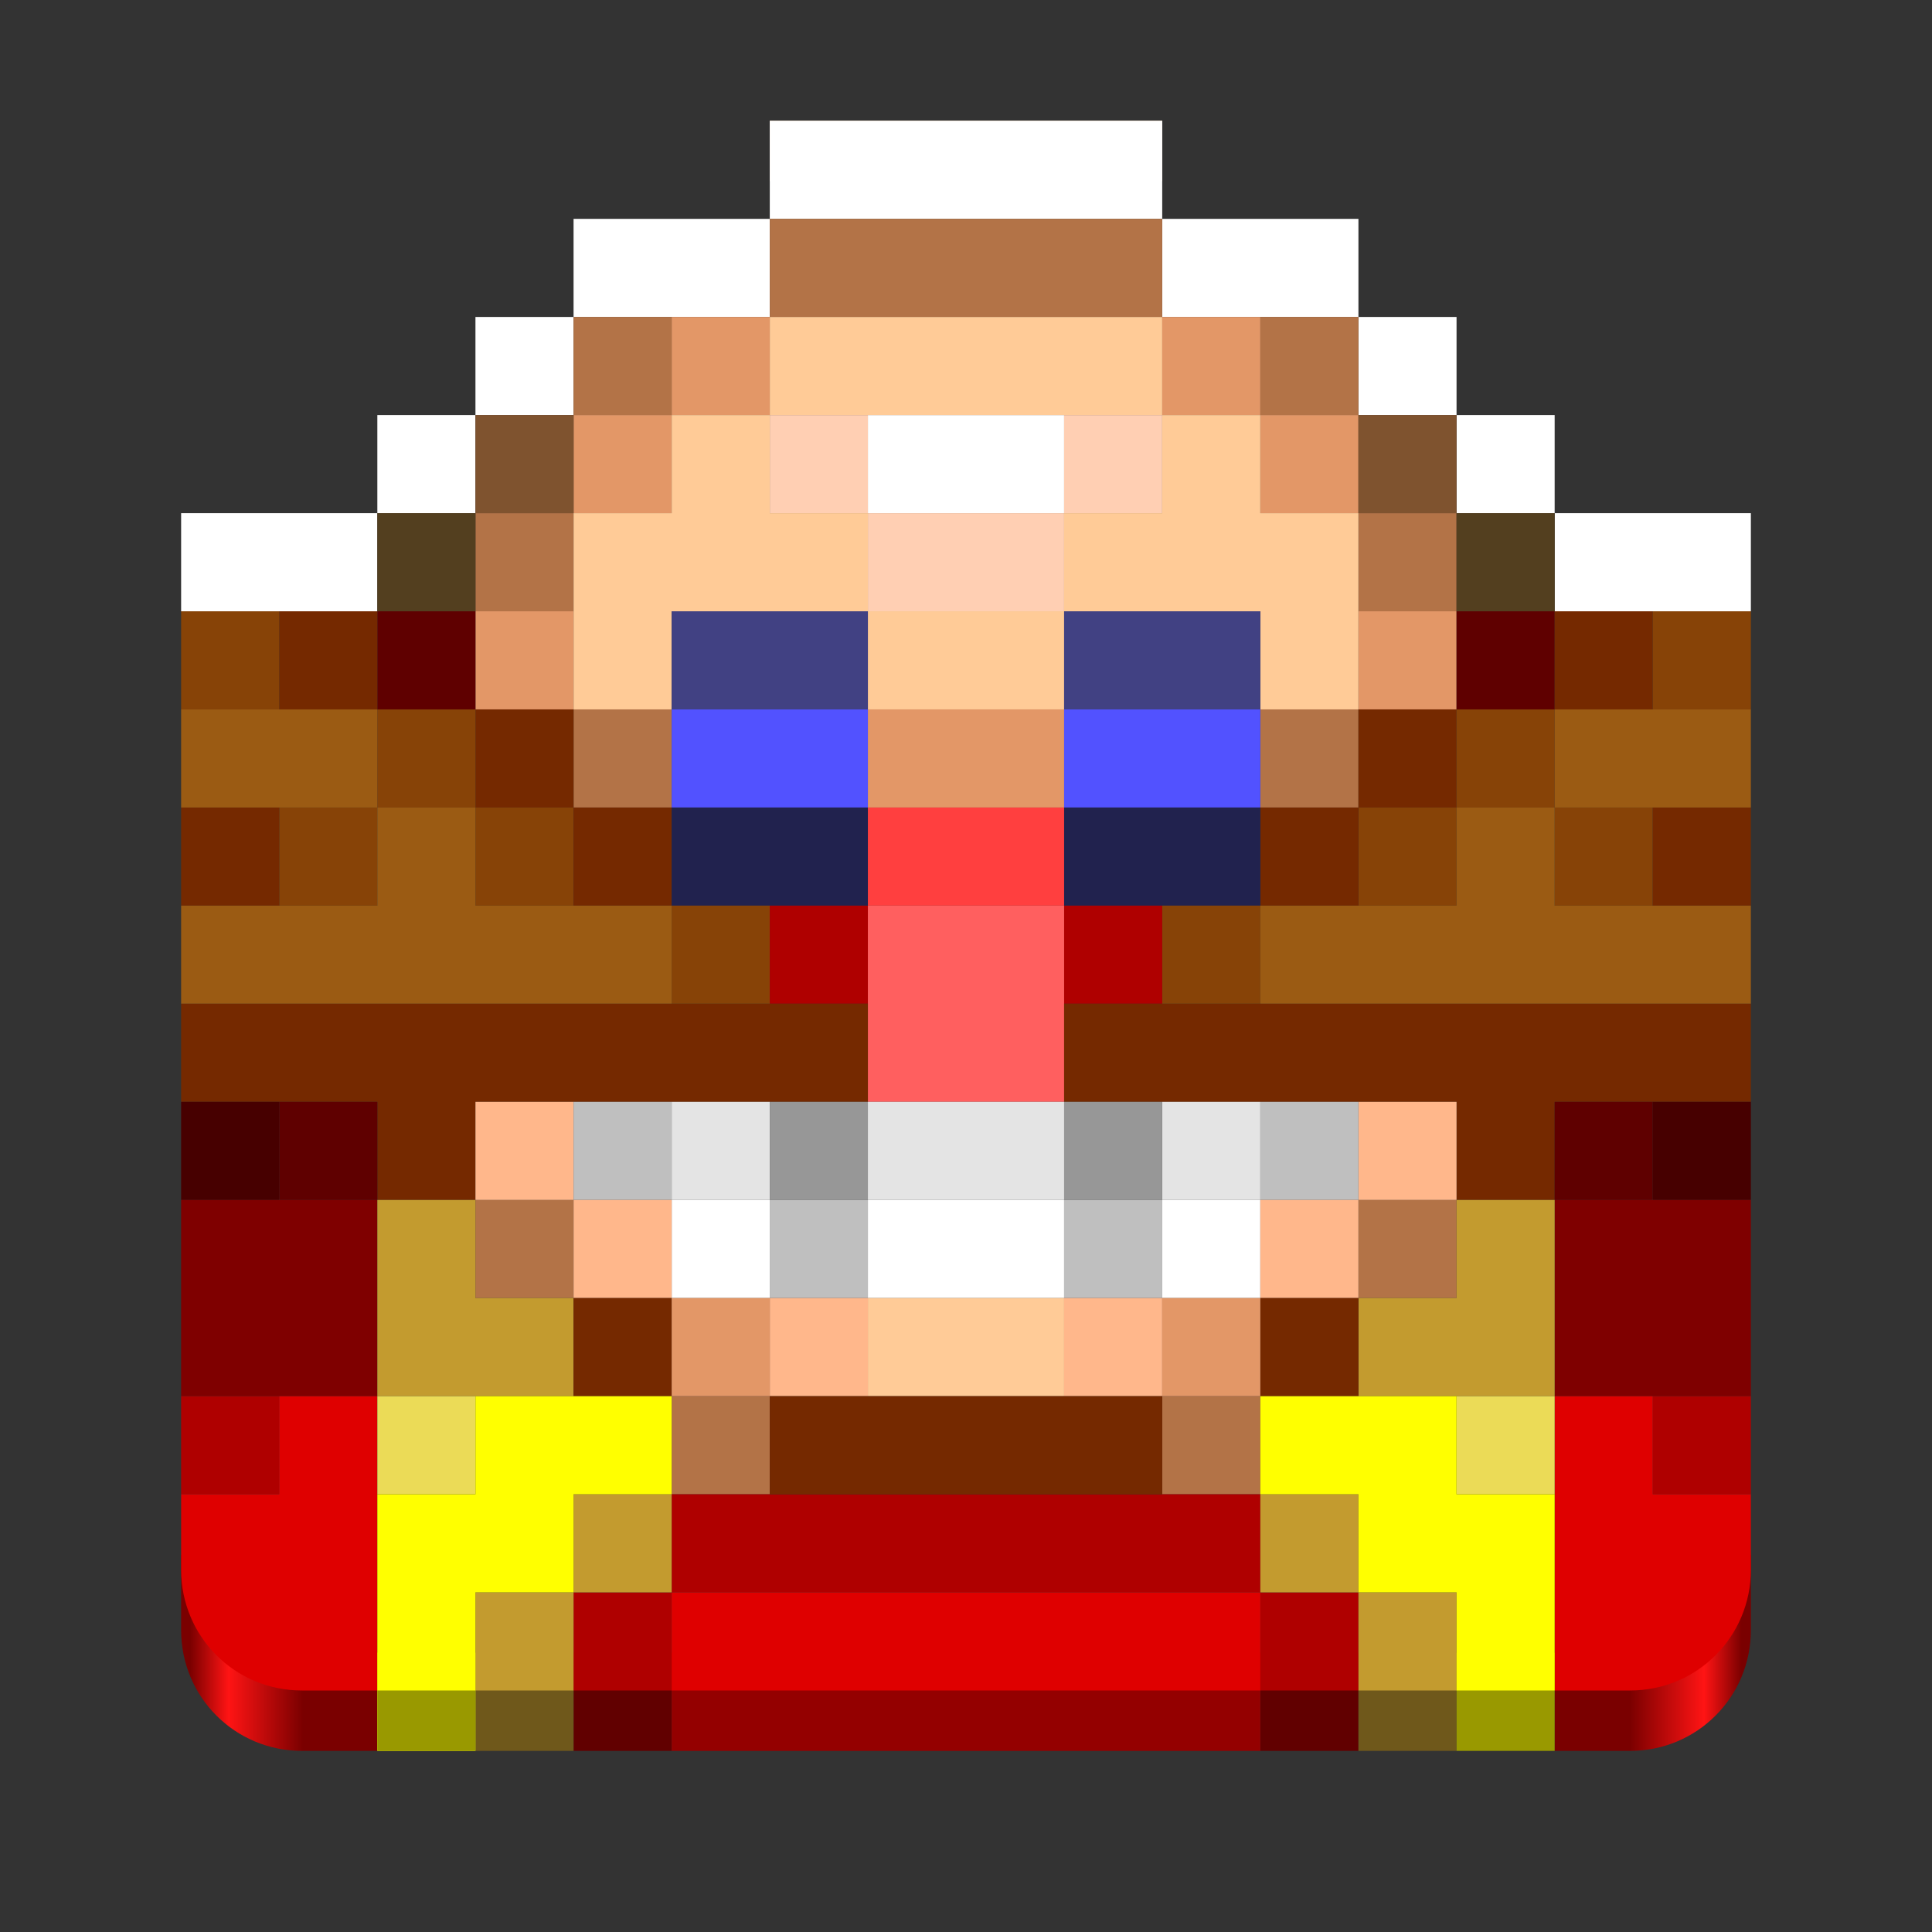 <?xml version="1.0" encoding="UTF-8" standalone="no"?>
<svg
   viewBox="0 0 128 128"
   style="display:inline;enable-background:new"
   version="1.0"
   id="svg11300"
   height="128"
   width="128"
   xml:space="preserve"
   xmlns:xlink="http://www.w3.org/1999/xlink"
   xmlns="http://www.w3.org/2000/svg"
   xmlns:svg="http://www.w3.org/2000/svg"
   xmlns:rdf="http://www.w3.org/1999/02/22-rdf-syntax-ns#"
   xmlns:cc="http://creativecommons.org/ns#"
   xmlns:dc="http://purl.org/dc/elements/1.1/"><rect x="0" y="0" width="128" height="128" fill="#333333" stroke="none"/><title
     id="title4162">Adwaita Icon Template</title><defs
     id="defs3"><linearGradient
       id="linearGradient160"><stop
         style="stop-color:#7a0000;stop-opacity:1;"
         offset="0.382"
         id="stop161" /><stop
         style="stop-color:#ff1414;stop-opacity:1;"
         offset="0.762"
         id="stop163" /><stop
         style="stop-color:#7a0000;stop-opacity:1;"
         offset="0.953"
         id="stop162" /></linearGradient><linearGradient
       id="linearGradient158"><stop
         style="stop-color:#7a0000;stop-opacity:1;"
         offset="0.046"
         id="stop158" /><stop
         style="stop-color:#ff1414;stop-opacity:1;"
         offset="0.242"
         id="stop160" /><stop
         style="stop-color:#7a0000;stop-opacity:1;"
         offset="0.621"
         id="stop159" /></linearGradient><linearGradient
       xlink:href="#linearGradient158"
       id="linearGradient159"
       x1="12"
       y1="109.5"
       x2="25"
       y2="109.5"
       gradientUnits="userSpaceOnUse" /><linearGradient
       xlink:href="#linearGradient160"
       id="linearGradient162"
       x1="103"
       y1="109.5"
       x2="116"
       y2="109.5"
       gradientUnits="userSpaceOnUse" /></defs><path
     id="path150"
     style="fill:url(#linearGradient159);fill-opacity:1;stroke:none;stroke-width:1.02"
     d="m 12,103 v 5 c 0,4.432 3.568,8 8,8 h 5 v -13 z" /><path
     id="path151"
     style="fill:url(#linearGradient162);fill-opacity:1;stroke:none;stroke-width:1.02"
     d="m 103,116 h 5 c 4.432,0 8,-3.568 8,-8 v -5 h -13 z" /><path
     id="rect151"
     style="fill:#610000;stroke-width:0.51"
     d="M 83.5,109.5 H 90 v 6.5 h -6.5 z" /><path
     id="rect152"
     style="fill:#610000;stroke-width:0.51"
     d="m 38,109.5 h 6.5 v 6.5 h -6.5 z" /><path
     id="rect153"
     style="fill:#6f581b;stroke-width:0.51"
     d="m 90,109.5 h 6.5 V 116 H 90 Z" /><path
     id="rect154"
     style="fill:#6f581b;stroke-width:0.51"
     d="m 31.5,109.5 h 6.5 v 6.5 h -6.5 z" /><path
     id="rect155"
     style="fill:#940000;stroke-width:1.25"
     d="M 44.5,109.5 H 83.5 V 116 H 44.5 Z" /><path
     id="rect156"
     style="fill:#ffff00;stroke-width:0.51"
     d="m 25,109.5 h 6.5 v 6.5 h -6.5 z" /><path
     id="rect157"
     style="fill:#999900;stroke-width:0.51"
     d="m 25,109.5 h 6.5 v 6.5 h -6.5 z" /><path
     id="rect158"
     style="fill:#999900;stroke-width:0.51"
     d="M 96.5,109.5 H 103 V 116 H 96.5 Z" /><path
     id="path146"
     style="display:inline;fill:#ffcb97;fill-opacity:1;stroke:none;stroke-width:1.02;enable-background:new"
     d="M 51 8 L 51 12 L 77 12 L 77 8 L 51 8 z " /><path
     id="rect1"
     style="fill:#ffffff;stroke-width:1.02"
     d="m 51,8 h 26 v 6.5 H 51 Z" /><path
     id="rect2"
     style="fill:#ffffff;stroke-width:0.721"
     d="M 38,14.5 H 51 V 21 H 38 Z" /><path
     id="rect3"
     style="fill:#ffffff;stroke-width:0.721"
     d="M 77,14.5 H 90 V 21 H 77 Z" /><path
     id="rect4"
     style="fill:#ffffff;stroke-width:0.721"
     d="m 103,34 h 13 v 6.5 h -13 z" /><path
     id="rect5"
     style="fill:#ffffff;stroke-width:0.721"
     d="m 12,34 h 13 v 6.5 h -13 z" /><path
     id="rect7"
     style="fill:#ffffff;stroke-width:0.51"
     d="m 31.5,21 h 6.5 v 6.5 h -6.5 z" /><path
     id="rect8"
     style="fill:#ffffff;stroke-width:0.51"
     d="m 25,27.5 h 6.5 V 34 h -6.5 z" /><path
     id="rect9"
     style="fill:#ffffff;stroke-width:0.51"
     d="m 90,21 h 6.5 v 6.5 H 90 Z" /><path
     id="rect10"
     style="fill:#ffffff;stroke-width:0.51"
     d="M 96.5,27.5 H 103 V 34 h -6.5 z" /><path
     id="rect11"
     style="fill:#ffffff;stroke-width:0.721"
     d="m 57.5,27.5 h 13 V 34 h -13 z" /><path
     id="rect12"
     style="fill:#b37347;stroke-width:1.02"
     d="M 51,14.5 H 77 V 21 H 51 Z" /><path
     id="rect13"
     style="fill:#b37347;stroke-width:0.51"
     d="M 83.5,21 H 90 v 6.5 h -6.5 z" /><path
     id="rect14"
     style="fill:#b37347;stroke-width:0.51"
     d="m 38,21 h 6.5 v 6.5 H 38 Z" /><path
     id="rect15"
     style="fill:#b37347;stroke-width:0.51"
     d="m 31.5,34 h 6.5 v 6.5 h -6.5 z" /><path
     id="rect16"
     style="fill:#b37347;stroke-width:0.51"
     d="m 90,34 h 6.5 v 6.5 H 90 Z" /><path
     id="rect17"
     style="fill:#b37347;stroke-width:0.51"
     d="M 83.5,47 H 90 v 6.5 h -6.5 z" /><path
     id="rect18"
     style="fill:#b37347;stroke-width:0.51"
     d="m 38,47 h 6.5 v 6.5 H 38 Z" /><path
     id="rect19"
     style="fill:#b37347;stroke-width:0.51"
     d="m 90,79.5 h 6.5 V 86 H 90 Z" /><path
     id="rect20"
     style="fill:#b37347;stroke-width:0.51"
     d="m 31.5,79.5 h 6.5 V 86 h -6.5 z" /><path
     id="rect21"
     style="fill:#b37347;stroke-width:0.51"
     d="m 77,92.5 h 6.5 V 99 H 77 Z" /><path
     id="rect22"
     style="fill:#b37347;stroke-width:0.51"
     d="M 44.5,92.5 H 51 V 99 h -6.5 z" /><path
     id="rect23"
     style="fill:#e39767;stroke-width:0.51"
     d="M 44.5,21 H 51 v 6.5 h -6.5 z" /><path
     id="rect24"
     style="fill:#e39767;stroke-width:0.51"
     d="m 77,21 h 6.5 v 6.5 H 77 Z" /><path
     id="rect25"
     style="fill:#e39767;stroke-width:0.51"
     d="M 83.5,27.5 H 90 V 34 h -6.5 z" /><path
     id="rect26"
     style="fill:#e39767;stroke-width:0.51"
     d="m 38,27.5 h 6.5 V 34 h -6.5 z" /><path
     id="rect27"
     style="fill:#e39767;stroke-width:0.51"
     d="M 31.5,40.5 H 38 V 47 h -6.5 z" /><path
     id="rect28"
     style="fill:#e39767;stroke-width:0.51"
     d="m 90,40.5 h 6.5 V 47 H 90 Z" /><path
     id="rect29"
     style="fill:#e39767;stroke-width:0.721"
     d="m 57.5,47 h 13 v 6.5 h -13 z" /><path
     id="rect30"
     style="fill:#533f1f;stroke-width:0.51"
     d="m 96.5,34 h 6.5 v 6.5 h -6.5 z" /><path
     id="rect31"
     style="fill:#533f1f;stroke-width:0.51"
     d="m 25,34 h 6.5 v 6.5 h -6.5 z" /><path
     id="rect32"
     style="fill:#7f532f;stroke-width:0.51"
     d="M 31.5,27.5 H 38 V 34 h -6.5 z" /><path
     id="rect33"
     style="fill:#7f532f;stroke-width:0.51"
     d="m 90,27.5 h 6.5 V 34 H 90 Z" /><path
     id="rect34"
     style="fill:#ffcfb3;stroke-width:0.51"
     d="M 70.5,27.5 H 77 V 34 h -6.5 z" /><path
     id="rect35"
     style="fill:#ffcfb3;stroke-width:0.51"
     d="m 51,27.5 h 6.5 V 34 H 51 Z" /><path
     id="rect36"
     style="fill:#ffcfb3;stroke-width:0.721"
     d="m 57.5,34 h 13 v 6.5 h -13 z" /><path
     id="rect37"
     style="fill:#ffcb97;stroke-width:1.02"
     d="m 51,21 h 26 v 6.5 H 51 Z" /><path
     id="rect38"
     style="fill:#ffcb97;stroke-width:0.51"
     d="M 77 27.5 L 77 34 L 70.5 34 L 70.5 40.5 L 83.5 40.5 L 83.5 47 L 90 47 L 90 40.5 L 90 34 L 83.5 34 L 83.5 27.5 L 77 27.5 z " /><path
     id="rect39"
     style="fill:#ffcb97;stroke-width:0.51"
     d="M 44.5 27.5 L 44.5 34 L 38 34 L 38 40.5 L 38 47 L 44.5 47 L 44.5 40.5 L 57.5 40.5 L 57.5 34 L 51 34 L 51 27.5 L 44.5 27.5 z " /><path
     id="rect44"
     style="fill:#ffcb97;stroke-width:0.721"
     d="m 57.5,40.5 h 13 V 47 h -13 z" /><path
     id="rect45"
     style="fill:#414183;stroke-width:0.721"
     d="m 44.5,40.5 h 13 V 47 h -13 z" /><path
     id="rect46"
     style="fill:#414183;stroke-width:0.721"
     d="m 70.5,40.5 h 13 V 47 h -13 z" /><path
     id="rect47"
     style="fill:#5f0000;stroke-width:0.51"
     d="m 25,40.5 h 6.5 V 47 h -6.5 z" /><path
     id="rect48"
     style="fill:#5f0000;stroke-width:0.51"
     d="M 96.5,40.5 H 103 V 47 h -6.5 z" /><path
     id="rect49"
     style="fill:#752900;stroke-width:0.51"
     d="m 103,40.5 h 6.5 V 47 H 103 Z" /><path
     id="rect50"
     style="fill:#752900;stroke-width:0.51"
     d="m 18.5,40.5 h 6.5 V 47 h -6.5 z" /><path
     id="rect51"
     style="fill:#874307;stroke-width:0.51"
     d="m 12,40.5 h 6.5 V 47 h -6.5 z" /><path
     id="rect52"
     style="fill:#874307;stroke-width:0.51"
     d="M 109.5,40.5 H 116 V 47 h -6.5 z" /><path
     id="rect53"
     style="fill:#5252ff;stroke-width:0.721"
     d="m 44.5,47 h 13 v 6.5 h -13 z" /><path
     id="rect54"
     style="fill:#5252ff;stroke-width:0.721"
     d="m 70.5,47 h 13 v 6.5 h -13 z" /><path
     id="rect55"
     style="fill:#752900;stroke-width:0.51"
     d="m 90,47 h 6.5 v 6.5 H 90 Z" /><path
     id="rect56"
     style="fill:#752900;stroke-width:0.51"
     d="M 31.5,47 H 38 v 6.5 h -6.5 z" /><path
     id="rect57"
     style="fill:#874307;stroke-width:0.51"
     d="m 25,47 h 6.5 v 6.5 H 25 Z" /><path
     id="rect58"
     style="fill:#874307;stroke-width:0.51"
     d="m 96.5,47 h 6.5 v 6.5 h -6.5 z" /><path
     id="rect59"
     style="fill:#874307;stroke-width:0.51"
     d="m 90,53.5 h 6.5 V 60 H 90 Z" /><path
     id="rect60"
     style="fill:#874307;stroke-width:0.51"
     d="m 103,53.5 h 6.5 V 60 H 103 Z" /><path
     id="rect61"
     style="fill:#874307;stroke-width:0.51"
     d="M 31.5,53.5 H 38 V 60 h -6.5 z" /><path
     id="rect62"
     style="fill:#874307;stroke-width:0.51"
     d="M 18.5,53.5 H 25 V 60 h -6.5 z" /><path
     id="rect63"
     style="fill:#752900;stroke-width:0.51"
     d="m 12,53.5 h 6.5 V 60 h -6.5 z" /><path
     id="rect64"
     style="fill:#752900;stroke-width:0.51"
     d="M 109.5,53.5 H 116 V 60 h -6.5 z" /><path
     id="rect65"
     style="fill:#752900;stroke-width:0.51"
     d="M 83.5,53.5 H 90 V 60 h -6.5 z" /><path
     id="rect66"
     style="fill:#752900;stroke-width:0.51"
     d="m 38,53.5 h 6.5 V 60 H 38 Z" /><path
     id="rect67"
     style="fill:#21224e;stroke-width:0.721"
     d="m 44.5,53.5 h 13 V 60 h -13 z" /><path
     id="rect68"
     style="fill:#21224e;stroke-width:0.721"
     d="m 70.5,53.5 h 13 V 60 h -13 z" /><path
     id="rect69"
     style="fill:#ff3f3f;stroke-width:0.721"
     d="m 57.5,53.5 h 13 V 60 h -13 z" /><path
     id="rect70"
     style="fill:#874307;stroke-width:0.51"
     d="m 77,60 h 6.5 v 6.5 H 77 Z" /><path
     id="rect71"
     style="fill:#874307;stroke-width:0.51"
     d="M 44.5,60 H 51 v 6.5 h -6.5 z" /><path
     id="rect72"
     style="fill:#9b5b13;stroke-width:0.51"
     d="M 25 53.5 L 25 60 L 12 60 L 12 66.5 L 44.5 66.5 L 44.5 60 L 31.5 60 L 31.5 53.5 L 25 53.5 z " /><path
     id="rect73"
     style="fill:#9b5b13;stroke-width:0.51"
     d="M 96.5 53.5 L 96.5 60 L 83.5 60 L 83.5 66.5 L 116 66.5 L 116 60 L 103 60 L 103 53.5 L 96.5 53.5 z " /><path
     id="rect76"
     style="fill:#af0000;stroke-width:0.51"
     d="m 51,60 h 6.5 v 6.5 H 51 Z" /><path
     id="rect77"
     style="fill:#af0000;stroke-width:0.51"
     d="M 70.5,60 H 77 v 6.5 h -6.5 z" /><path
     id="rect78"
     style="fill:#ff5f5f;stroke-width:1.02"
     d="m 57.5,60 h 13 v 13 h -13 z" /><path
     id="rect79"
     style="fill:#752900;stroke-width:1.35"
     d="M 12 66.5 L 12 73 L 25 73 L 25 79.5 L 31.5 79.5 L 31.5 73 L 57.5 73 L 57.5 66.5 L 12 66.5 z " /><path
     id="rect80"
     style="fill:#752900;stroke-width:1.35"
     d="M 70.5 66.5 L 70.5 73 L 96.5 73 L 96.5 79.5 L 103 79.5 L 103 73 L 116 73 L 116 66.5 L 70.5 66.5 z " /><path
     id="rect83"
     style="fill:#5f0000;stroke-width:0.51"
     d="m 103,73 h 6.5 v 6.5 H 103 Z" /><path
     id="rect84"
     style="fill:#5f0000;stroke-width:0.51"
     d="m 18.5,73 h 6.5 v 6.5 h -6.5 z" /><path
     id="rect85"
     style="fill:#470000;stroke-width:0.51"
     d="m 12,73 h 6.5 v 6.5 h -6.5 z" /><path
     id="rect86"
     style="fill:#470000;stroke-width:0.51"
     d="m 109.5,73 h 6.5 v 6.5 h -6.5 z" /><path
     id="rect87"
     style="fill:#7f0000;stroke-width:1.02"
     d="m 103,79.5 h 13 v 13 h -13 z" /><path
     id="rect88"
     style="fill:#7f0000;stroke-width:1.02"
     d="m 12,79.5 h 13 v 13 h -13 z" /><path
     id="rect89"
     style="fill:#ffb78b;stroke-width:0.51"
     d="M 31.5,73 H 38 v 6.5 h -6.5 z" /><path
     id="rect90"
     style="fill:#ffb78b;stroke-width:0.51"
     d="m 90,73 h 6.5 v 6.5 H 90 Z" /><path
     id="rect91"
     style="fill:#bfbfbf;stroke-width:0.51"
     d="M 83.5,73 H 90 v 6.5 h -6.5 z" /><path
     id="rect92"
     style="fill:#bfbfbf;stroke-width:0.51"
     d="m 38,73 h 6.5 v 6.5 H 38 Z" /><path
     id="rect93"
     style="fill:#e4e4e4;stroke-width:0.51"
     d="M 44.5,73 H 51 v 6.5 h -6.5 z" /><path
     id="rect94"
     style="fill:#e4e4e4;stroke-width:0.51"
     d="m 77,73 h 6.5 v 6.5 H 77 Z" /><path
     id="rect95"
     style="fill:#979797;stroke-width:0.51"
     d="M 70.5,73 H 77 v 6.5 h -6.5 z" /><path
     id="rect96"
     style="fill:#979797;stroke-width:0.51"
     d="m 51,73 h 6.5 v 6.5 H 51 Z" /><path
     id="rect97"
     style="fill:#e4e4e4;stroke-width:0.721"
     d="m 57.5,73 h 13 v 6.5 h -13 z" /><path
     id="rect98"
     style="fill:#ffffff;stroke-width:0.721"
     d="m 57.5,79.5 h 13 V 86 h -13 z" /><path
     id="rect99"
     style="fill:#bfbfbf;stroke-width:0.51"
     d="M 70.5,79.5 H 77 V 86 h -6.5 z" /><path
     id="rect100"
     style="fill:#bfbfbf;stroke-width:0.51"
     d="m 51,79.5 h 6.5 V 86 H 51 Z" /><path
     id="rect101"
     style="fill:#ffffff;stroke-width:0.51"
     d="m 77,79.5 h 6.5 V 86 H 77 Z" /><path
     id="rect102"
     style="fill:#ffffff;stroke-width:0.51"
     d="M 44.5,79.5 H 51 V 86 h -6.5 z" /><path
     id="rect103"
     style="fill:#ffb78b;stroke-width:0.51"
     d="m 38,79.5 h 6.5 V 86 H 38 Z" /><path
     id="rect104"
     style="fill:#ffb78b;stroke-width:0.51"
     d="M 83.5,79.5 H 90 V 86 h -6.5 z" /><path
     id="rect105"
     style="fill:#c39b2f;stroke-width:0.51"
     d="M 96.5 79.5 L 96.5 86 L 90 86 L 90 92.5 L 103 92.5 L 103 86 L 103 79.5 L 96.5 79.5 z " /><path
     id="rect106"
     style="fill:#c39b2f;stroke-width:0.51"
     d="M 25 79.5 L 25 86 L 25 92.5 L 38 92.5 L 38 86 L 31.5 86 L 31.5 79.5 L 25 79.5 z " /><path
     id="rect109"
     style="fill:#752900;stroke-width:0.51"
     d="M 83.5,86 H 90 v 6.5 h -6.5 z" /><path
     id="rect110"
     style="fill:#752900;stroke-width:0.51"
     d="m 38,86 h 6.5 v 6.5 h -6.5 z" /><path
     id="rect111"
     style="fill:#ffb78b;stroke-width:0.51"
     d="m 51,86 h 6.5 v 6.5 H 51 Z" /><path
     id="rect112"
     style="fill:#ffb78b;stroke-width:0.51"
     d="M 70.5,86 H 77 v 6.5 h -6.5 z" /><path
     id="rect113"
     style="fill:#e39767;stroke-width:0.51"
     d="m 77,86 h 6.5 v 6.5 H 77 Z" /><path
     id="rect114"
     style="fill:#e39767;stroke-width:0.51"
     d="M 44.5,86 H 51 v 6.5 h -6.5 z" /><path
     id="rect115"
     style="fill:#ffcb97;stroke-width:0.721"
     d="m 57.5,86 h 13 v 6.5 h -13 z" /><path
     id="rect116"
     style="fill:#af0000;stroke-width:0.51"
     d="m 12,92.5 h 6.5 V 99 h -6.5 z" /><path
     id="rect117"
     style="fill:#af0000;stroke-width:0.51"
     d="M 109.5,92.5 H 116 V 99 h -6.5 z" /><path
     id="rect118"
     style="fill:#df0000;stroke-width:0.51"
     d="M 103 92.5 L 103 99 L 103 112 L 108 112 C 112.432 112 116 108.432 116 104 L 116 99 L 109.5 99 L 109.5 92.5 L 103 92.5 z " /><path
     id="rect119"
     style="fill:#df0000;stroke-width:0.51"
     d="M 18.5 92.5 L 18.5 99 L 12 99 L 12 104 C 12 108.432 15.568 112 20 112 L 25 112 L 25 99 L 25 92.5 L 18.5 92.5 z " /><path
     id="rect122"
     style="fill:#af0000;stroke-width:0.51"
     d="M 83.5,105.5 H 90 v 6.5 h -6.5 z" /><path
     id="rect123"
     style="fill:#af0000;stroke-width:0.51"
     d="m 38,105.5 h 6.5 v 6.5 h -6.5 z" /><path
     id="rect124"
     style="fill:#ebdb57;stroke-width:0.51"
     d="m 25,92.5 h 6.5 V 99 h -6.5 z" /><path
     id="rect125"
     style="fill:#ebdb57;stroke-width:0.51"
     d="M 96.5,92.5 H 103 V 99 h -6.5 z" /><path
     id="rect126"
     style="fill:#af0000;stroke-width:1.25"
     d="M 44.5,99 H 83.5 v 6.5 H 44.5 Z" /><path
     id="rect127"
     style="fill:#c39b2f;stroke-width:0.51"
     d="M 83.5,99 H 90 v 6.5 h -6.5 z" /><path
     id="rect128"
     style="fill:#c39b2f;stroke-width:0.51"
     d="m 90,105.5 h 6.5 V 112 H 90 Z" /><path
     id="rect129"
     style="fill:#c39b2f;stroke-width:0.51"
     d="m 31.5,105.5 h 6.5 v 6.5 h -6.5 z" /><path
     id="rect130"
     style="fill:#c39b2f;stroke-width:0.51"
     d="m 38,99 h 6.5 v 6.5 h -6.5 z" /><path
     id="rect131"
     style="fill:#df0000;stroke-width:1.25"
     d="M 44.5,105.5 H 83.5 V 112 H 44.5 Z" /><path
     id="rect132"
     style="fill:#752900;stroke-width:1.02"
     d="M 51,92.5 H 77 V 99 H 51 Z" /><path
     id="rect133"
     style="fill:#ffff00;stroke-width:0.721"
     d="M 83.5 92.5 L 83.5 99 L 90 99 L 90 105.5 L 96.5 105.5 L 96.5 112 L 103 112 L 103 105.5 L 103 99 L 96.5 99 L 96.5 92.5 L 83.5 92.5 z " /><path
     id="rect135"
     style="fill:#ffff00;stroke-width:0.721"
     d="M 31.5 92.5 L 31.5 99 L 25 99 L 25 105.5 L 25 112 L 31.5 112 L 31.5 105.5 L 38 105.5 L 38 99 L 44.5 99 L 44.5 92.5 L 31.5 92.5 z " /><path
     id="rect140"
     style="fill:#9b5b13;stroke-width:0.721"
     d="m 103,47 h 13 v 6.5 h -13 z" /><path
     id="rect141"
     style="fill:#9b5b13;stroke-width:0.721"
     d="m 12,47 h 13 v 6.5 h -13 z" /></svg>
